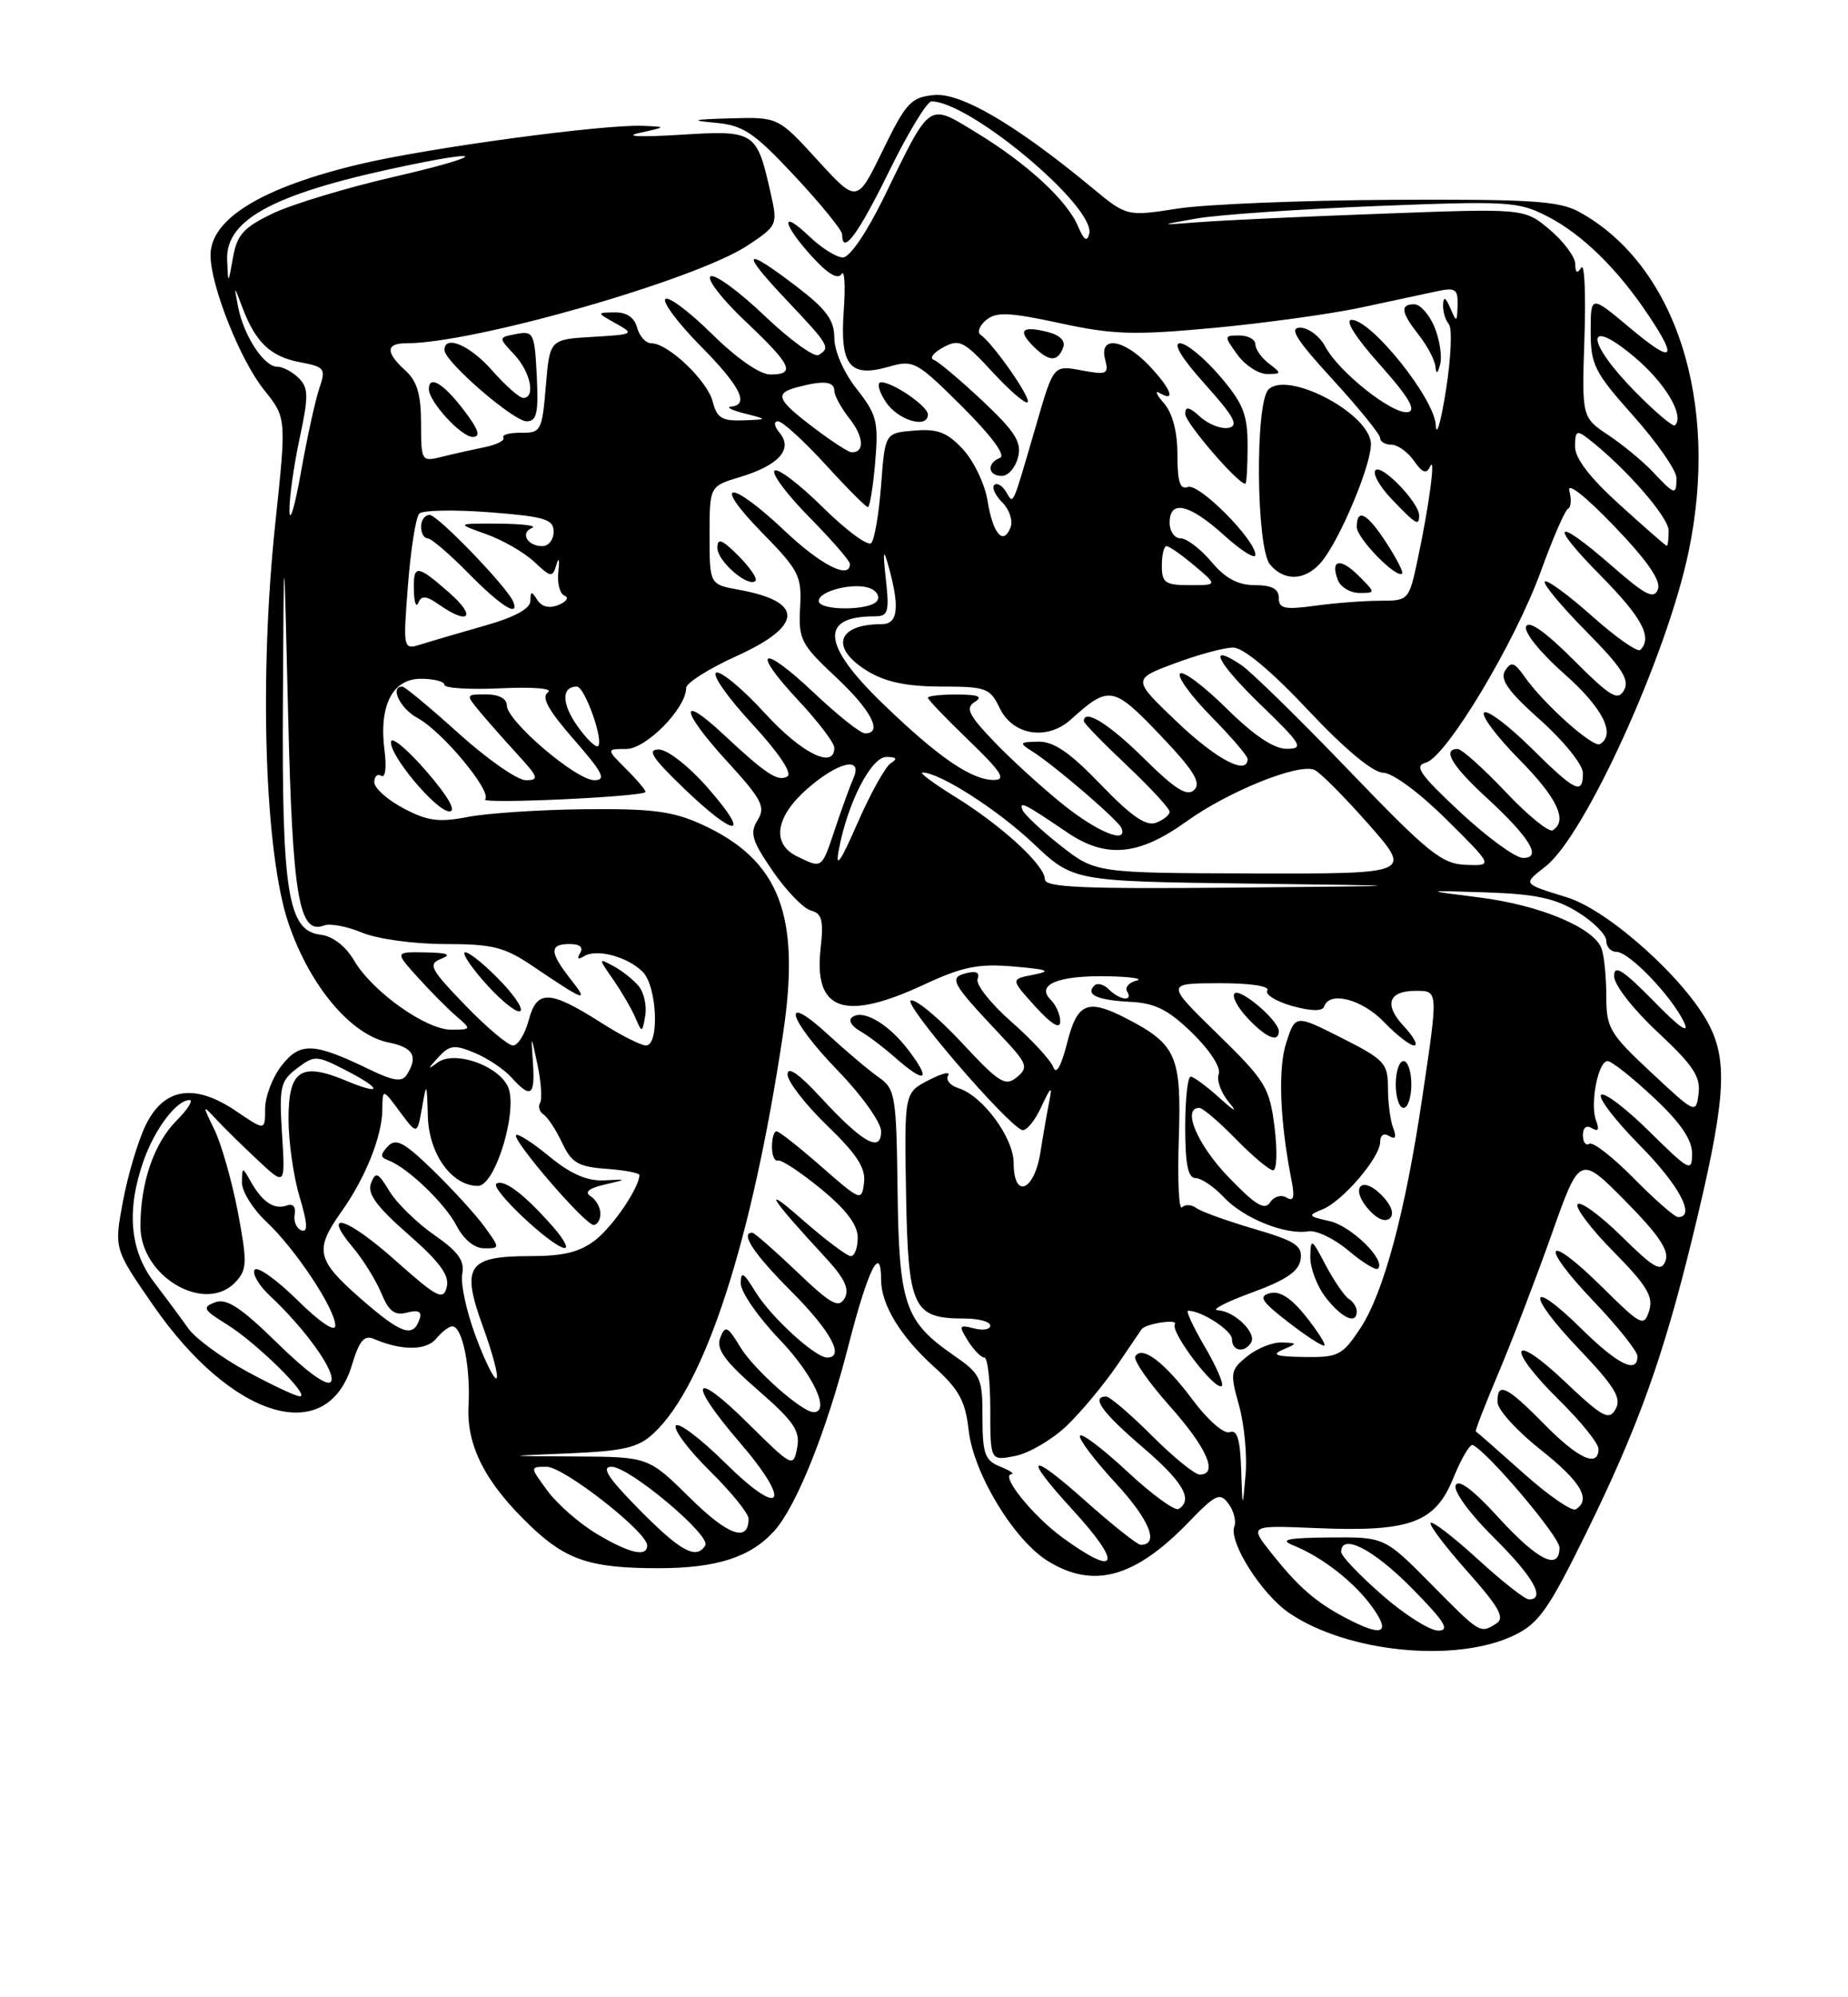 <?xml version="1.0" encoding="UTF-8" standalone="no"?>
<!DOCTYPE svg PUBLIC "-//W3C//DTD SVG 1.1//EN" "http://www.w3.org/Graphics/SVG/1.1/DTD/svg11.dtd" >
<svg xmlns="http://www.w3.org/2000/svg" xmlns:xlink="http://www.w3.org/1999/xlink" version="1.1" viewBox="0 0 237 256">
 <g >
 <path fill="currentColor"
d=" M 194.17 209.61 C 197.33 208.09 198.59 206.31 203.33 196.68 C 210.04 183.05 213.26 174.12 217.03 158.71 C 221.25 141.43 221.67 136.23 219.21 131.42 C 216.24 125.59 206.35 116.70 201.00 115.03 C 195.18 113.22 195.28 113.36 198.24 111.03 C 203.30 107.05 213.75 84.08 216.54 70.80 C 220.59 51.57 214.93 33.96 202.52 27.16 C 199.96 25.75 196.32 25.52 178.50 25.61 C 166.95 25.68 154.57 26.18 151.00 26.74 C 144.50 27.75 144.50 27.75 140.00 24.02 C 130.29 15.99 123.23 11.85 119.79 12.18 C 116.84 12.47 116.19 13.16 113.21 19.28 C 109.91 26.06 109.91 26.06 104.85 20.53 C 99.80 15.00 99.80 15.00 93.65 15.17 C 88.82 15.31 88.40 15.43 91.69 15.73 C 95.34 16.06 96.64 16.93 101.94 22.59 C 105.27 26.16 108.00 29.51 108.00 30.04 C 108.00 32.81 110.04 30.07 114.00 22.00 C 116.43 17.05 118.88 13.00 119.46 13.00 C 124.39 13.00 140.53 26.53 139.69 29.96 C 139.42 31.06 139.01 30.79 138.25 29.00 C 136.84 25.67 131.69 20.93 125.20 16.99 C 118.95 13.19 119.42 12.86 113.38 25.25 C 111.17 29.78 108.98 33.00 108.10 33.00 C 107.28 33.00 105.35 31.79 103.80 30.31 C 100.03 26.70 100.28 28.64 104.14 32.89 C 106.15 35.10 107.46 35.88 107.92 35.13 C 108.31 34.50 108.44 36.59 108.21 39.78 C 107.70 46.86 108.96 48.44 113.97 47.01 C 117.16 46.09 117.54 46.30 123.40 52.12 C 127.14 55.85 129.02 58.37 128.25 58.68 C 126.52 59.36 126.68 61.00 128.48 61.00 C 129.30 61.00 130.23 59.93 130.56 58.61 C 131.05 56.67 130.21 55.34 125.98 51.36 C 123.13 48.69 120.33 46.33 119.75 46.12 C 119.17 45.91 119.72 45.19 120.97 44.52 C 123.03 43.41 123.61 43.70 127.27 47.67 C 129.48 50.07 131.51 51.82 131.79 51.55 C 132.28 51.06 127.37 44.03 125.76 42.91 C 125.29 42.59 125.61 41.74 126.47 41.02 C 127.77 39.95 129.42 40.02 135.93 41.42 C 142.74 42.90 145.43 42.98 155.65 42.03 C 162.15 41.42 170.63 40.25 174.49 39.43 C 178.34 38.60 182.74 37.66 184.25 37.34 C 186.65 36.82 186.99 37.05 186.93 39.12 C 186.86 41.34 186.80 41.37 186.00 39.50 C 185.39 38.08 185.12 37.95 185.07 39.05 C 185.03 39.90 185.36 41.03 185.81 41.55 C 186.26 42.07 186.09 45.88 185.44 50.00 C 184.79 54.12 184.20 56.14 184.13 54.48 C 183.98 51.10 175.90 41.00 173.34 41.00 C 172.43 41.00 173.84 43.25 176.97 46.75 C 180.64 50.85 181.67 52.59 180.58 52.82 C 178.68 53.21 171.73 47.73 169.97 44.44 C 169.25 43.10 167.80 42.00 166.74 42.00 C 165.27 42.00 166.23 43.54 170.91 48.64 C 174.26 52.30 177.00 55.67 177.00 56.14 C 177.00 56.62 177.65 57.00 178.44 57.00 C 179.24 57.00 180.54 57.93 181.34 59.07 C 182.41 60.61 182.94 60.80 183.39 59.82 C 184.17 58.14 183.27 64.89 181.80 71.75 C 180.70 76.94 180.64 77.00 176.98 77.00 C 174.94 77.00 171.19 77.29 168.64 77.64 C 164.75 78.17 164.00 78.01 164.00 76.64 C 164.00 75.48 163.11 75.00 160.94 75.00 C 158.76 75.00 157.14 74.13 155.35 72.00 C 153.96 70.35 152.19 69.00 151.41 69.00 C 150.63 69.00 150.00 68.10 150.00 67.00 C 150.00 63.99 152.53 64.58 157.00 68.62 C 159.20 70.61 161.00 71.73 161.00 71.12 C 161.00 69.17 153.74 61.88 152.34 62.42 C 151.34 62.81 151.00 61.77 151.00 58.30 C 151.00 55.31 150.38 52.95 149.25 51.66 C 148.29 50.56 148.06 49.99 148.75 50.39 C 150.89 51.64 150.13 49.74 147.31 46.80 C 144.06 43.41 140.92 43.00 141.73 46.07 C 142.22 47.96 141.96 48.08 138.69 47.47 C 135.12 46.80 135.12 46.80 132.98 54.15 C 129.69 65.41 130.03 64.66 129.00 63.00 C 128.51 62.21 127.84 61.83 127.51 62.16 C 127.18 62.49 127.64 63.50 128.55 64.41 C 129.45 65.31 129.93 66.74 129.60 67.59 C 128.68 69.99 127.32 68.42 126.65 64.18 C 126.31 62.06 124.89 59.10 123.51 57.60 C 121.47 55.41 120.26 54.94 117.24 55.19 C 113.50 55.50 113.50 55.50 113.00 62.17 C 112.72 65.84 112.15 69.19 111.73 69.61 C 111.30 70.04 108.50 67.96 105.50 65.00 C 102.50 62.04 99.73 59.94 99.33 60.33 C 98.94 60.73 100.95 63.41 103.81 66.31 C 106.66 69.20 109.00 71.89 109.00 72.28 C 109.00 74.33 105.29 72.44 100.59 68.00 C 93.56 61.35 91.16 61.56 97.71 68.25 C 102.48 73.12 102.84 73.82 102.61 77.88 C 102.39 81.96 102.71 82.58 107.18 86.77 C 111.74 91.03 113.28 94.00 110.94 94.00 C 110.36 94.00 107.43 91.68 104.43 88.84 C 97.65 82.43 96.17 83.12 102.40 89.79 C 104.93 92.49 107.00 95.22 107.00 95.85 C 107.00 98.65 102.79 96.55 98.10 91.42 C 95.29 88.35 92.49 86.00 91.86 86.21 C 91.24 86.42 93.28 89.35 96.40 92.72 C 99.81 96.40 101.64 99.11 100.99 99.51 C 99.79 100.25 98.24 99.23 92.77 94.12 C 87.02 88.75 87.28 91.05 93.14 97.47 C 97.73 102.48 98.22 103.42 97.16 105.12 C 96.13 106.77 96.42 107.75 99.11 111.66 C 100.85 114.19 103.05 116.46 104.01 116.71 C 105.42 117.08 105.64 117.98 105.24 121.57 C 104.34 129.58 108.28 130.96 118.50 126.20 C 123.46 123.90 125.45 123.49 130.00 123.88 C 134.45 124.26 134.93 124.46 132.54 124.93 C 129.59 125.50 129.59 125.50 132.76 129.00 C 134.83 131.28 135.95 131.96 135.97 130.95 C 135.99 130.10 135.44 128.84 134.76 128.16 C 132.81 126.21 135.65 125.02 142.00 125.13 C 145.03 125.19 146.71 125.44 145.74 125.69 C 144.77 125.94 144.23 126.57 144.55 127.08 C 145.37 128.41 143.61 128.21 142.22 126.82 C 141.57 126.17 140.73 125.94 140.35 126.32 C 139.17 127.49 140.72 128.19 144.95 128.41 C 148.17 128.57 149.84 129.42 152.93 132.43 C 155.19 134.64 156.61 136.85 156.30 137.66 C 156.00 138.44 156.59 140.07 157.61 141.29 C 158.77 142.67 158.33 142.47 156.43 140.75 C 154.76 139.24 153.08 138.00 152.70 138.00 C 152.31 138.00 152.00 140.93 152.00 144.50 C 152.00 149.23 152.36 151.00 153.33 151.00 C 154.05 151.00 155.70 152.11 156.97 153.47 C 159.50 156.16 164.86 158.32 167.79 157.82 C 168.80 157.65 171.12 158.76 172.94 160.30 C 174.76 161.83 176.46 162.87 176.72 162.61 C 177.79 161.54 173.29 157.13 170.50 156.51 C 167.75 155.90 167.67 155.78 169.58 155.02 C 172.17 153.99 177.00 148.36 177.00 146.36 C 177.00 145.49 177.48 145.18 178.17 145.61 C 178.97 146.10 179.13 145.77 178.67 144.58 C 178.30 143.62 178.00 141.30 178.00 139.43 C 178.00 136.28 177.56 135.81 172.07 133.04 C 166.14 130.04 166.14 130.04 164.97 133.60 C 163.87 136.92 164.13 143.68 165.65 151.38 C 166.06 153.48 165.89 154.05 165.00 153.50 C 164.32 153.08 163.38 153.35 162.88 154.12 C 162.19 155.19 160.98 154.44 157.49 150.81 C 153.52 146.66 151.56 142.00 153.80 142.00 C 154.24 142.00 156.35 143.80 158.50 146.00 C 160.65 148.20 162.80 150.00 163.27 150.00 C 163.75 150.00 163.83 147.52 163.46 144.49 C 162.81 139.36 162.32 138.55 156.13 132.51 C 149.50 126.04 149.50 126.04 156.31 126.02 C 160.34 126.01 162.88 126.39 162.53 126.95 C 162.21 127.47 163.65 128.36 165.72 128.94 C 168.19 129.62 169.62 129.64 169.83 128.99 C 170.51 126.98 174.71 128.09 177.50 131.00 C 179.08 132.65 180.82 134.00 181.36 134.00 C 181.90 134.00 181.32 132.91 180.07 131.57 C 177.45 128.79 178.03 127.00 181.56 127.00 C 184.47 127.00 184.46 126.84 182.40 140.69 C 180.22 155.41 177.44 165.73 174.47 170.23 C 172.15 173.73 171.64 174.00 167.24 173.93 C 163.67 173.88 162.99 173.65 164.50 173.00 C 166.45 172.16 166.44 172.14 164.36 172.07 C 163.18 172.03 161.19 172.83 159.94 173.85 C 157.79 175.59 157.73 175.96 158.90 180.13 C 159.58 182.57 159.96 186.57 159.74 189.03 C 159.35 193.50 159.35 193.50 159.17 188.28 C 159.05 184.47 158.65 183.20 157.71 183.56 C 156.98 183.84 154.91 182.04 152.96 179.43 C 149.33 174.58 146.48 172.42 145.60 173.84 C 145.31 174.31 147.31 177.19 150.04 180.25 C 154.80 185.59 156.28 189.00 153.86 189.00 C 153.23 189.00 150.46 186.75 147.71 184.00 C 144.96 181.25 142.33 179.00 141.86 179.00 C 139.87 179.00 141.34 181.04 146.50 185.46 C 151.71 189.91 153.07 192.22 151.15 193.41 C 150.68 193.70 147.73 191.55 144.60 188.64 C 141.47 185.72 138.72 183.64 138.50 184.01 C 138.27 184.38 140.32 187.10 143.06 190.07 C 147.43 194.79 148.73 198.01 146.28 198.00 C 145.85 197.99 142.69 195.48 139.25 192.42 C 131.95 185.90 131.06 186.43 137.50 193.45 C 143.99 200.52 143.45 202.28 136.36 197.15 C 132.48 194.34 128.22 189.06 129.73 188.94 C 130.15 188.90 129.49 188.47 128.25 187.97 C 126.31 187.19 126.00 186.33 126.00 181.67 C 126.00 176.56 125.80 176.13 122.23 173.66 C 116.03 169.36 115.29 167.16 115.11 152.58 C 114.96 140.44 114.81 139.56 112.72 138.10 C 111.50 137.25 108.59 134.80 106.25 132.65 C 100.00 126.90 100.98 130.55 107.50 137.28 C 110.54 140.42 113.00 143.88 113.00 145.01 C 113.00 147.83 110.61 146.47 105.19 140.59 C 102.44 137.61 101.00 136.62 101.00 137.71 C 101.00 138.62 103.28 141.56 106.06 144.25 C 109.89 147.94 111.05 149.72 110.81 151.59 C 110.51 154.00 110.39 153.95 105.34 149.53 C 102.50 147.04 99.91 145.00 99.59 145.00 C 99.26 145.00 99.00 145.90 99.00 147.00 C 99.00 148.10 99.35 148.89 99.77 148.75 C 100.20 148.61 102.67 150.24 105.27 152.37 C 108.50 155.01 110.00 157.00 110.00 158.62 C 110.00 159.93 109.60 161.00 109.11 161.00 C 108.62 161.00 105.81 158.88 102.86 156.29 C 97.60 151.67 98.65 153.39 105.83 161.15 C 108.32 163.84 108.98 165.22 108.32 166.40 C 107.57 167.73 106.57 167.18 102.19 162.99 C 99.31 160.25 96.74 158.00 96.48 158.00 C 94.87 158.00 96.70 160.74 101.50 165.54 C 106.54 170.59 108.39 174.00 106.08 174.00 C 104.53 174.00 98.83 168.77 96.86 165.54 C 95.35 163.07 95.01 162.87 95.00 164.50 C 95.00 165.60 97.25 168.85 100.00 171.71 C 104.28 176.17 106.54 181.00 104.34 181.00 C 102.85 181.00 96.70 175.55 94.96 172.69 C 93.30 169.96 93.01 169.82 92.37 171.47 C 91.82 172.92 92.90 174.42 97.19 178.16 C 101.83 182.20 102.65 183.40 102.23 185.58 C 101.74 188.13 101.62 188.06 95.87 182.37 C 88.77 175.35 88.10 177.02 94.85 184.86 C 101.68 192.80 100.32 194.74 93.00 187.50 C 89.83 184.37 86.98 182.22 86.67 182.73 C 86.35 183.24 88.32 185.86 91.04 188.54 C 93.77 191.23 96.00 193.98 96.00 194.65 C 96.00 197.75 93.38 196.82 88.48 191.98 C 83.16 186.73 83.16 186.73 73.83 186.68 C 64.50 186.63 64.50 186.63 72.98 186.28 C 80.04 185.98 81.86 185.55 83.83 183.71 C 90.45 177.54 96.43 159.07 100.42 132.53 C 102.71 117.28 99.98 110.23 90.00 105.67 C 86.30 103.98 83.63 103.63 75.00 103.72 C 69.22 103.78 62.48 104.23 60.00 104.71 C 56.30 105.43 54.84 105.24 51.75 103.61 C 49.69 102.52 48.00 101.01 48.00 100.26 C 48.00 99.50 48.41 99.13 48.90 99.44 C 49.41 99.76 49.60 98.36 49.32 96.25 C 48.56 90.47 50.31 87.00 53.98 87.00 C 55.64 87.00 57.00 87.35 57.00 87.78 C 57.00 88.21 60.26 88.41 64.25 88.22 C 68.44 88.03 70.98 88.24 70.27 88.74 C 69.39 89.35 70.31 91.03 73.60 94.79 C 77.32 99.04 77.80 100.00 76.22 100.00 C 73.88 100.00 65.00 92.41 65.00 90.42 C 65.00 89.55 63.97 89.00 62.35 89.00 C 59.70 89.00 59.70 89.01 61.56 91.25 C 62.59 92.49 64.78 94.96 66.42 96.75 C 69.06 99.63 69.17 100.00 67.43 100.00 C 66.35 100.00 62.48 97.30 58.82 94.00 C 55.17 90.70 51.91 88.00 51.59 88.00 C 49.95 88.00 51.32 90.83 53.53 92.02 C 56.71 93.72 63.17 101.49 62.21 102.46 C 61.60 103.08 82.03 102.15 82.77 101.53 C 82.91 101.40 81.84 100.11 80.38 98.65 C 77.73 96.00 77.73 96.00 80.31 96.00 C 82.87 96.00 88.00 90.77 88.00 88.17 C 88.00 87.54 90.92 85.69 94.50 84.07 C 103.04 80.20 103.13 77.10 94.75 75.59 C 91.00 74.91 91.00 74.91 91.00 68.61 C 91.00 62.32 91.00 62.32 94.88 61.15 C 99.85 59.66 101.73 57.59 100.00 55.50 C 99.27 54.62 99.18 54.00 99.78 54.00 C 100.34 54.00 103.06 56.48 105.83 59.50 C 108.59 62.53 111.06 65.00 111.30 65.00 C 111.55 65.00 111.97 62.41 112.24 59.25 C 112.68 54.05 112.46 53.15 109.87 49.86 C 108.21 47.75 107.00 44.99 107.00 43.31 C 107.00 41.02 105.98 39.64 102.14 36.71 C 95.30 31.49 94.86 32.10 100.85 38.44 C 106.37 44.27 106.53 44.55 104.99 45.50 C 104.44 45.85 101.32 43.58 98.05 40.47 C 94.79 37.36 91.68 35.08 91.13 35.42 C 90.59 35.75 92.59 38.34 95.57 41.16 C 101.54 46.80 102.10 48.00 98.78 48.00 C 97.45 48.00 94.46 45.92 91.31 42.81 C 88.41 39.95 85.73 37.94 85.33 38.33 C 84.94 38.73 86.95 41.41 89.81 44.31 C 94.96 49.52 96.15 51.89 93.75 52.12 C 93.06 52.18 93.85 52.58 95.50 53.00 C 98.50 53.76 98.50 53.76 95.27 53.88 C 92.61 53.98 91.93 53.56 91.41 51.50 C 90.74 48.81 85.69 44.00 83.54 44.00 C 82.82 44.00 82.00 43.10 81.71 42.00 C 81.37 40.70 80.36 40.01 78.84 40.04 C 76.50 40.07 76.50 40.07 79.00 41.47 C 81.41 42.81 81.29 42.87 76.00 43.18 C 70.50 43.50 70.50 43.50 70.00 49.50 C 69.52 55.22 69.38 55.50 66.82 55.47 C 65.35 55.45 64.33 55.73 64.56 56.09 C 64.78 56.46 63.68 57.01 62.10 57.33 C 60.52 57.65 58.06 58.20 56.62 58.56 C 54.06 59.20 54.00 59.11 54.00 54.26 C 54.00 50.58 53.49 48.85 52.00 47.50 C 49.43 45.17 49.46 44.00 52.09 44.00 C 60.82 44.00 89.21 35.87 95.87 31.47 C 99.69 28.94 99.75 28.81 98.85 24.82 C 97.04 16.79 96.87 16.68 87.15 17.28 C 82.07 17.59 79.94 17.49 82.00 17.04 C 85.50 16.26 85.50 16.26 82.47 16.13 C 77.45 15.91 55.06 18.93 46.23 21.02 C 33.66 23.99 27.00 28.03 27.00 32.70 C 27.00 36.60 30.80 46.17 33.87 49.98 C 36.74 53.56 36.74 53.56 35.31 67.03 C 33.20 86.91 33.94 109.43 37.02 118.41 C 39.77 126.43 45.01 132.65 49.84 133.62 C 53.01 134.25 53.66 135.41 52.17 137.75 C 51.56 138.72 50.48 138.57 47.37 137.07 C 40.23 133.61 38.51 133.54 36.13 136.56 C 34.96 138.05 34.00 140.55 34.00 142.10 C 34.00 144.94 34.00 144.94 30.29 142.42 C 24.96 138.81 21.04 139.40 18.70 144.18 C 17.71 146.20 16.40 150.60 15.77 153.96 C 14.63 160.07 14.63 160.07 19.63 167.28 C 29.74 181.90 41.95 185.57 45.14 174.94 C 46.06 171.87 46.71 171.08 47.92 171.60 C 51.47 173.13 54.65 173.13 55.93 171.59 C 56.65 170.71 57.59 170.00 58.01 170.00 C 59.29 170.00 60.36 175.22 60.09 180.14 C 59.80 185.35 62.27 190.12 68.14 195.69 C 72.66 199.98 75.80 201.00 84.41 201.00 C 91.89 201.00 96.24 199.61 99.29 196.23 C 102.13 193.09 105.99 183.47 108.78 172.58 C 111.31 162.69 113.00 159.28 113.00 164.05 C 113.00 167.22 115.49 171.31 119.79 175.19 C 122.99 178.08 123.81 179.58 124.23 183.33 C 124.85 188.88 130.07 197.46 134.44 200.12 C 140.26 203.68 145.56 202.21 152.42 195.12 C 155.93 191.49 156.46 191.25 157.56 192.75 C 158.23 193.66 158.56 194.98 158.30 195.66 C 157.55 197.62 161.78 204.31 165.30 206.72 C 172.72 211.80 186.69 213.20 194.17 209.61 Z  M 136.82 182.73 C 138.67 180.95 141.57 177.47 143.26 175.00 C 144.94 172.53 146.36 170.44 146.41 170.37 C 146.91 169.66 151.11 169.01 150.67 169.72 C 150.05 170.73 155.92 178.42 156.70 177.63 C 156.96 177.37 155.97 175.10 154.49 172.58 C 153.02 170.06 152.06 168.00 152.36 168.00 C 154.11 168.00 158.00 170.53 158.00 171.66 C 158.00 173.19 159.60 173.46 160.45 172.08 C 161.21 170.85 158.28 168.02 156.18 167.94 C 155.26 167.91 157.20 166.90 160.50 165.69 C 164.92 164.08 166.58 162.95 166.80 161.42 C 167.05 159.66 166.14 159.06 160.80 157.50 C 157.33 156.48 154.01 155.28 153.41 154.83 C 152.81 154.38 151.99 154.35 151.58 154.75 C 151.18 155.15 151.00 151.17 151.18 145.91 C 151.53 135.36 150.88 133.87 144.50 130.56 C 139.46 127.96 138.16 128.49 136.85 133.70 C 136.09 136.68 135.45 137.81 135.08 136.78 C 134.76 135.90 132.34 133.27 129.69 130.95 C 127.05 128.63 125.11 126.17 125.37 125.48 C 125.69 124.65 125.19 124.40 123.90 124.74 C 121.65 125.32 122.01 125.98 128.24 132.59 C 131.77 136.33 131.95 136.79 130.42 138.06 C 128.93 139.30 128.15 138.81 123.35 133.65 C 120.38 130.46 117.44 128.02 116.81 128.23 C 115.74 128.59 129.09 144.12 131.08 144.84 C 131.60 145.02 132.72 143.67 133.56 141.84 C 134.73 139.31 134.98 139.11 134.60 141.00 C 134.32 142.38 133.79 145.41 133.42 147.75 C 132.63 152.70 130.00 153.72 130.00 149.08 C 130.00 145.84 126.05 140.47 122.94 139.48 C 121.86 139.14 121.25 138.40 121.60 137.85 C 121.94 137.29 120.81 137.56 119.09 138.45 C 115.97 140.07 115.97 140.07 116.20 153.13 C 116.47 167.72 117.07 169.00 123.72 169.00 C 125.53 169.00 127.00 169.41 127.00 169.91 C 127.00 170.40 126.06 170.57 124.90 170.26 C 122.98 169.76 122.92 169.90 124.14 171.86 C 124.88 173.04 125.82 174.00 126.24 174.00 C 126.66 174.00 127.00 176.98 127.00 180.62 C 127.00 187.25 127.00 187.25 130.22 186.61 C 131.99 186.25 134.96 184.51 136.82 182.73 Z  M 167.45 168.70 C 165.60 166.37 164.11 165.42 162.87 165.75 C 161.35 166.14 161.76 166.80 165.26 169.50 C 167.59 171.30 169.66 172.63 169.85 172.46 C 170.04 172.28 168.96 170.59 167.45 168.70 Z  M 174.00 168.06 C 174.00 167.54 173.55 166.84 172.99 166.49 C 172.44 166.15 171.11 164.21 170.03 162.19 C 168.20 158.70 168.09 158.64 168.04 161.12 C 168.02 162.55 168.93 164.92 170.07 166.37 C 172.16 169.01 174.00 169.81 174.00 168.06 Z  M 177.14 153.14 C 174.54 150.54 173.09 152.34 175.58 155.09 C 176.66 156.29 177.71 156.69 178.28 156.12 C 178.84 155.56 178.40 154.40 177.14 153.14 Z  M 181.00 139.00 C 181.00 137.35 180.55 136.00 180.00 136.00 C 179.45 136.00 179.00 137.35 179.00 139.00 C 179.00 140.65 179.45 142.00 180.00 142.00 C 180.55 142.00 181.00 140.65 181.00 139.00 Z  M 116.46 134.54 C 113.84 131.10 110.45 129.21 109.18 130.48 C 108.82 130.85 109.30 131.59 110.26 132.13 C 111.23 132.67 113.25 134.19 114.76 135.52 C 118.72 139.01 119.52 138.55 116.46 134.54 Z  M 164.00 132.17 C 164.00 130.82 159.06 126.60 158.33 127.33 C 157.96 127.70 158.71 129.13 160.00 130.50 C 162.37 133.02 164.00 133.70 164.00 132.17 Z  M 90.83 101.05 C 88.39 98.25 85.63 96.08 84.50 96.07 C 82.94 96.05 83.63 97.13 87.68 101.02 C 94.36 107.45 96.44 107.46 90.83 101.05 Z  M 54.81 99.00 C 52.44 96.25 50.35 94.45 50.17 95.00 C 49.67 96.48 55.92 104.00 57.64 104.00 C 58.56 104.00 57.49 102.12 54.81 99.00 Z  M 174.25 73.81 C 171.88 71.44 170.57 71.71 171.58 74.36 C 171.93 75.26 173.17 76.00 174.33 76.00 C 176.44 76.00 176.44 76.00 174.25 73.81 Z  M 94.70 71.24 C 92.59 69.13 92.00 68.91 92.00 70.22 C 92.00 71.93 95.97 75.36 96.89 74.45 C 97.17 74.17 96.18 72.73 94.70 71.24 Z  M 169.30 72.22 C 171.75 69.51 176.14 58.99 175.80 56.64 C 175.23 52.73 165.07 47.53 162.68 49.92 C 160.94 51.66 161.10 70.21 162.87 72.35 C 164.66 74.50 167.28 74.45 169.30 72.22 Z  M 177.82 69.61 C 175.34 65.77 174.00 65.05 174.00 67.55 C 174.00 68.99 179.11 74.22 179.82 73.51 C 180.00 73.33 179.10 71.58 177.82 69.61 Z  M 182.00 66.06 C 182.00 64.43 177.21 59.46 176.41 60.26 C 175.99 60.68 176.93 62.37 178.51 64.01 C 181.62 67.26 182.00 67.48 182.00 66.06 Z  M 160.00 57.18 C 160.00 53.10 159.45 51.72 156.42 48.18 C 154.45 45.88 152.16 44.00 151.33 44.00 C 150.38 44.00 151.59 45.97 154.54 49.25 C 158.27 53.39 158.90 54.57 157.56 54.84 C 156.62 55.02 154.98 54.39 153.93 53.43 C 152.49 52.13 152.00 52.03 152.00 53.05 C 152.00 54.18 158.73 62.00 159.70 62.00 C 159.87 62.00 160.00 59.83 160.00 57.18 Z  M 59.43 52.50 C 56.87 49.14 55.00 48.03 55.00 49.87 C 55.00 51.48 59.14 56.00 60.62 56.00 C 61.70 56.00 61.38 55.05 59.43 52.50 Z  M 68.84 48.18 C 68.56 42.69 68.42 42.39 66.22 42.81 C 63.89 43.25 63.89 43.25 65.95 45.44 C 68.04 47.67 68.73 51.00 67.10 51.00 C 66.61 51.00 64.82 49.42 63.13 47.50 C 60.28 44.25 57.00 42.85 57.00 44.87 C 57.00 46.34 65.85 54.00 67.54 54.00 C 68.84 54.00 69.07 52.95 68.84 48.18 Z  M 119.00 53.12 C 119.00 52.07 114.53 49.00 113.01 49.00 C 112.42 49.00 112.68 50.11 113.59 51.50 C 115.14 53.87 119.00 55.02 119.00 53.12 Z  M 162.75 46.61 C 161.79 45.88 161.00 44.77 161.00 44.14 C 161.00 43.51 160.08 43.00 158.95 43.00 C 156.96 43.00 156.95 43.06 158.70 45.47 C 159.69 46.83 161.40 47.94 162.50 47.94 C 164.37 47.94 164.39 47.85 162.75 46.61 Z  M 183.97 41.92 C 183.30 40.31 182.14 39.00 181.38 39.00 C 179.51 39.00 179.67 40.03 182.00 43.00 C 183.08 44.38 184.02 46.17 184.09 47.00 C 184.19 48.02 184.38 47.92 184.70 46.67 C 184.96 45.66 184.63 43.53 183.97 41.92 Z  M 136.33 44.59 C 136.68 43.68 135.96 42.96 134.32 42.54 C 131.06 41.73 130.47 42.33 132.52 44.38 C 134.51 46.37 135.62 46.43 136.33 44.59 Z  M 172.50 207.33 C 168.69 205.32 166.48 203.38 163.00 199.00 C 160.23 195.50 160.23 195.50 168.78 195.86 C 180.83 196.37 184.03 195.21 186.37 189.48 C 187.39 186.97 188.52 185.04 188.87 185.21 C 190.81 186.10 200.00 196.95 200.00 198.35 C 200.00 201.39 197.24 200.04 192.20 194.53 C 188.91 190.93 187.02 189.51 186.68 190.39 C 186.39 191.14 188.54 194.08 191.58 197.08 C 196.61 202.05 198.29 205.00 196.08 205.00 C 195.57 205.00 192.63 202.69 189.55 199.87 C 186.46 197.05 183.73 194.94 183.48 195.19 C 183.23 195.43 185.35 198.23 188.18 201.41 C 192.24 205.97 193.03 207.37 191.91 208.08 C 189.81 209.41 189.89 209.46 183.50 203.00 C 177.56 197.00 177.56 197.00 170.53 197.06 C 165.08 197.11 164.03 197.34 165.85 198.07 C 169.57 199.56 173.74 202.82 176.03 206.04 C 178.44 209.42 177.27 209.85 172.50 207.33 Z  M 177.23 204.42 C 174.35 201.90 172.00 199.43 172.00 198.92 C 172.00 196.46 176.11 198.55 181.00 203.50 C 185.27 207.82 186.01 209.00 184.45 209.00 C 183.36 209.00 180.11 206.94 177.23 204.42 Z  M 76.50 196.58 C 74.30 195.26 71.47 192.79 70.22 191.09 C 67.94 188.00 67.94 188.00 70.11 188.00 C 72.30 188.00 83.00 196.36 83.00 198.08 C 83.00 199.63 80.70 199.10 76.50 196.58 Z  M 82.00 193.50 C 77.97 189.42 77.05 188.00 78.43 188.00 C 80.72 188.00 91.23 196.82 90.45 198.08 C 89.30 199.95 87.30 198.87 82.00 193.50 Z  M 195.34 188.79 C 192.13 185.92 189.40 183.53 189.27 183.47 C 189.14 183.42 190.46 180.03 192.19 175.94 C 193.92 171.85 196.97 163.89 198.97 158.27 C 202.59 148.03 202.59 148.03 208.44 153.93 C 212.72 158.26 214.10 160.31 213.60 161.60 C 213.03 163.08 212.17 162.61 207.99 158.49 C 205.27 155.81 202.72 153.94 202.33 154.34 C 201.94 154.73 204.00 157.46 206.91 160.41 C 211.21 164.77 212.07 166.19 211.50 168.00 C 210.83 170.10 210.50 169.94 205.42 164.92 C 198.19 157.78 197.30 159.37 204.38 166.79 C 207.47 170.03 210.00 173.20 210.00 173.84 C 210.00 176.15 207.48 174.91 202.81 170.31 C 195.96 163.57 195.68 165.76 202.47 172.88 C 207.06 177.70 207.99 179.20 207.20 180.60 C 206.35 182.12 205.55 181.69 200.62 177.02 C 193.67 170.45 193.10 172.71 200.00 179.50 C 202.75 182.21 205.00 185.00 205.00 185.71 C 205.00 188.17 202.39 186.97 198.00 182.50 C 193.21 177.62 191.97 177.05 192.06 179.75 C 192.09 180.71 194.56 183.43 197.56 185.80 C 202.74 189.89 204.11 192.20 202.09 193.45 C 201.58 193.76 198.55 191.66 195.34 188.79 Z  M 31.64 175.77 C 28.42 174.02 25.05 171.54 24.14 170.26 C 23.24 168.98 21.26 166.31 19.75 164.33 C 16.62 160.23 16.19 155.02 18.45 148.68 C 19.89 144.64 22.66 141.00 24.29 141.00 C 24.83 141.00 24.09 142.18 22.65 143.62 C 19.75 146.53 18.01 151.58 18.01 157.16 C 18.00 163.67 26.40 168.53 30.28 164.25 C 31.69 162.69 31.71 161.71 30.50 155.32 C 29.74 151.38 28.40 146.65 27.51 144.82 C 25.93 141.57 25.94 141.54 27.76 143.50 C 28.79 144.60 31.19 146.96 33.11 148.75 C 36.59 152.00 36.59 152.00 36.17 145.35 C 35.79 139.29 35.96 138.54 38.08 136.94 C 40.32 135.25 40.58 135.25 44.21 137.11 C 49.05 139.58 49.13 140.50 44.34 138.50 C 38.59 136.10 37.00 137.16 37.00 143.41 C 37.00 146.31 37.64 150.80 38.42 153.40 C 39.44 156.78 39.51 158.00 38.67 157.70 C 38.03 157.48 37.63 156.56 37.79 155.66 C 37.96 154.68 37.57 154.22 36.79 154.51 C 35.19 155.09 33.67 154.10 32.19 151.50 C 31.07 149.52 31.06 149.52 31.03 151.56 C 31.01 152.70 32.41 154.95 34.13 156.56 C 37.88 160.07 43.00 167.78 43.00 169.91 C 43.00 170.81 41.03 169.49 38.12 166.62 C 35.43 163.97 32.97 162.24 32.65 162.76 C 32.33 163.28 33.22 164.79 34.63 166.10 C 39.18 170.35 43.16 175.93 42.45 177.08 C 42.02 177.78 39.46 175.95 35.63 172.21 C 30.89 167.57 29.07 166.37 27.59 166.92 C 25.89 167.56 26.06 167.88 29.09 169.75 C 32.92 172.13 39.91 179.01 38.45 178.97 C 37.93 178.96 34.86 177.52 31.64 175.77 Z  M 61.03 171.34 C 59.83 168.15 59.05 164.53 59.28 163.30 C 59.61 161.59 58.78 160.43 55.69 158.29 C 53.48 156.75 50.90 154.24 49.96 152.70 C 48.48 150.26 48.17 150.12 47.58 151.66 C 47.07 152.98 48.28 154.64 52.36 158.21 C 56.43 161.78 57.68 163.50 57.29 164.98 C 56.84 166.73 56.06 166.32 50.69 161.54 C 44.43 155.97 41.13 154.99 45.30 159.94 C 46.59 161.48 48.21 164.09 48.90 165.75 C 49.87 168.09 50.62 168.65 52.21 168.24 C 53.64 167.86 54.13 168.11 53.82 169.04 C 52.99 171.53 51.49 171.02 46.25 166.44 C 40.57 161.47 40.29 160.21 43.81 155.27 C 46.84 151.01 48.99 145.66 49.03 142.28 C 49.06 139.50 49.06 139.50 51.28 142.49 C 53.50 145.47 53.50 145.47 54.12 141.99 C 54.71 138.64 54.74 138.68 54.87 143.08 C 55.01 147.93 57.94 152.00 61.29 152.00 C 63.58 152.00 66.56 141.91 65.08 139.15 C 63.62 136.42 58.19 134.64 56.10 136.20 C 54.80 137.17 54.81 137.05 56.18 135.55 C 57.65 133.94 58.26 133.86 60.86 134.94 C 62.51 135.62 64.63 137.04 65.58 138.09 C 68.08 140.85 68.63 140.48 68.35 136.25 C 68.09 132.50 68.09 132.50 68.94 136.50 C 69.40 138.70 69.55 140.89 69.26 141.36 C 68.98 141.84 69.18 142.51 69.72 142.86 C 70.25 143.21 71.33 144.85 72.10 146.50 C 73.30 149.04 74.16 149.55 77.76 149.81 C 80.09 149.98 82.00 150.34 82.00 150.61 C 82.00 152.18 78.66 157.13 76.39 158.91 C 74.39 160.48 72.30 161.00 67.99 161.00 C 59.95 161.00 59.10 162.27 61.95 170.09 C 63.17 173.43 63.95 176.38 63.68 176.65 C 63.41 176.92 62.22 174.53 61.03 171.34 Z  M 62.15 157.25 C 61.06 155.74 58.10 152.50 55.59 150.05 C 51.82 146.39 50.78 145.83 49.75 146.92 C 48.75 147.99 48.75 148.34 49.79 148.72 C 52.24 149.62 57.08 154.25 58.56 157.12 C 59.47 158.87 60.85 160.00 62.09 160.00 C 64.14 160.00 64.14 160.00 62.15 157.25 Z  M 70.93 157.25 C 67.27 153.09 64.66 151.10 63.67 151.71 C 62.74 152.28 70.81 159.88 72.42 159.96 C 72.93 159.98 72.26 158.76 70.93 157.25 Z  M 77.00 155.56 C 77.00 154.77 76.44 153.76 75.75 153.33 C 74.92 152.80 75.50 152.31 77.50 151.84 C 80.50 151.14 80.50 151.14 77.43 151.29 C 75.30 151.39 73.17 150.46 70.48 148.25 C 68.35 146.49 66.42 145.25 66.19 145.48 C 65.60 146.06 75.03 157.00 76.12 157.00 C 76.60 157.00 77.00 156.35 77.00 155.56 Z  M 209.54 151.04 C 206.86 148.32 204.29 146.32 203.83 146.60 C 203.37 146.89 203.00 146.39 203.00 145.50 C 203.00 144.52 203.46 144.17 204.17 144.61 C 204.96 145.09 205.13 144.78 204.70 143.65 C 203.88 141.53 204.95 136.00 206.17 136.00 C 206.67 136.00 209.32 138.09 212.04 140.64 C 215.51 143.88 217.00 146.05 217.00 147.85 C 217.00 150.28 216.68 150.11 211.52 145.02 C 208.51 142.05 205.73 139.94 205.33 140.33 C 204.94 140.73 207.18 143.64 210.31 146.81 C 215.33 151.88 217.53 156.00 215.21 156.00 C 214.78 156.00 212.23 153.77 209.54 151.04 Z  M 211.75 137.45 C 206.41 132.47 206.00 131.77 206.00 127.63 C 206.00 125.17 205.72 122.43 205.38 121.54 C 204.36 118.88 197.45 116.00 189.73 115.03 C 182.50 114.12 182.50 114.12 190.60 114.38 C 196.94 114.59 199.49 115.14 202.35 116.91 C 204.36 118.15 206.00 119.80 206.00 120.58 C 206.00 121.36 206.59 122.00 207.30 122.00 C 208.93 122.00 214.35 127.64 215.96 131.00 C 216.75 132.65 215.43 131.75 212.08 128.32 C 208.11 124.28 207.00 123.58 207.00 125.12 C 207.00 126.22 209.46 129.38 212.59 132.29 C 217.11 136.50 218.12 138.01 217.84 140.16 C 217.50 142.80 217.45 142.77 211.75 137.45 Z  M 59.64 128.82 C 55.17 124.19 54.85 123.57 56.58 122.89 C 57.97 122.35 57.41 122.12 54.56 122.07 C 50.63 122.00 50.63 122.00 53.56 125.25 C 55.18 127.04 57.40 129.28 58.50 130.23 C 60.48 131.93 60.47 131.96 57.90 131.98 C 54.66 132.01 47.77 127.12 45.41 123.11 C 44.31 121.25 42.66 119.98 41.09 119.80 C 36.93 119.31 36.14 114.40 36.28 90.00 C 36.40 68.50 36.40 68.50 36.95 91.50 C 37.51 114.98 38.34 119.85 41.55 118.62 C 42.32 118.32 44.52 118.74 46.44 119.54 C 48.39 120.35 53.08 121.00 57.04 121.00 C 63.18 121.00 64.70 121.38 68.32 123.83 C 75.02 128.36 75.59 128.57 73.23 125.57 C 70.46 122.05 70.42 121.00 73.06 121.00 C 74.36 121.00 74.86 121.42 74.40 122.15 C 73.95 122.89 74.13 123.04 74.90 122.56 C 76.52 121.56 80.48 122.62 82.43 124.57 C 84.27 126.41 84.60 134.00 82.84 134.00 C 82.20 134.00 79.61 132.69 77.09 131.08 C 70.48 126.88 68.85 126.82 67.81 130.75 C 67.33 132.54 66.42 134.00 65.79 134.00 C 65.15 134.00 62.39 131.67 59.64 128.82 Z  M 81.91 126.39 C 81.22 125.57 79.77 124.41 78.68 123.83 C 76.71 122.77 76.71 122.78 78.69 125.63 C 79.78 127.21 81.05 129.40 81.51 130.50 C 82.32 132.41 82.37 132.40 82.75 130.19 C 82.97 128.93 82.59 127.22 81.91 126.39 Z  M 63.73 125.27 C 61.72 123.25 59.85 121.82 59.58 122.09 C 59.31 122.35 60.67 124.30 62.60 126.40 C 64.53 128.50 66.40 129.94 66.75 129.58 C 67.11 129.22 65.75 127.28 63.73 125.27 Z  M 134.00 112.70 C 134.00 110.90 128.49 105.84 122.50 102.13 C 119.75 100.43 117.86 99.03 118.29 99.02 C 120.42 98.97 127.91 103.75 132.50 108.09 C 137.65 112.96 137.65 112.96 160.08 113.25 C 182.50 113.54 182.50 113.54 158.25 113.77 C 138.87 113.95 134.00 113.74 134.00 112.70 Z  M 107.56 109.00 C 108.67 102.96 111.72 97.00 113.69 97.02 C 114.99 97.03 115.14 97.26 114.23 97.83 C 113.54 98.28 111.60 101.76 109.94 105.57 C 107.82 110.42 107.11 111.45 107.56 109.00 Z  M 136.00 108.37 C 133.53 106.43 131.33 104.37 131.12 103.79 C 130.71 102.64 131.36 102.96 136.89 106.71 C 141.86 110.07 146.04 109.68 152.16 105.29 C 157.48 101.46 166.43 97.84 168.54 98.66 C 169.21 98.91 172.31 102.02 175.44 105.56 C 181.13 112.00 181.13 112.00 160.81 111.95 C 140.50 111.90 140.50 111.90 136.00 108.37 Z  M 102.25 109.78 C 98.91 108.17 99.42 104.71 103.53 101.10 C 107.50 97.63 110.70 96.89 109.45 99.75 C 109.02 100.71 107.96 103.63 107.09 106.24 C 105.35 111.42 105.47 111.33 102.25 109.78 Z  M 173.00 98.76 C 166.68 92.18 160.47 86.11 159.22 85.26 C 154.75 82.26 156.01 84.84 161.71 90.36 C 166.95 95.43 167.27 95.96 165.03 95.98 C 163.38 95.99 160.82 94.28 157.31 90.81 C 154.41 87.95 151.73 85.94 151.34 86.33 C 150.94 86.72 152.73 89.19 155.31 91.81 C 157.89 94.43 160.00 96.89 160.00 97.28 C 160.00 99.45 155.99 97.34 150.95 92.53 C 145.21 87.06 145.21 87.06 150.64 85.03 C 153.63 83.91 157.01 83.00 158.15 83.00 C 159.45 83.00 163.03 85.99 167.74 91.00 C 172.45 96.01 176.05 99.01 177.38 99.04 C 178.60 99.06 182.05 101.61 185.50 105.03 C 191.50 110.98 191.50 110.98 188.00 110.85 C 184.90 110.73 183.19 109.35 173.00 98.76 Z  M 187.24 104.07 C 182.08 99.26 181.31 98.15 182.86 97.75 C 185.47 97.06 194.31 82.35 197.64 73.14 C 199.16 68.94 200.72 65.37 201.10 65.20 C 201.48 65.04 201.55 64.00 201.26 62.90 C 200.96 61.74 203.35 63.62 206.99 67.41 C 211.27 71.87 213.05 74.43 212.62 75.54 C 212.12 76.86 211.03 76.30 206.77 72.58 C 199.39 66.13 198.46 66.88 205.28 73.78 C 210.57 79.13 211.96 81.71 210.37 83.30 C 210.02 83.64 207.24 81.70 204.19 78.98 C 201.13 76.26 198.41 74.26 198.12 74.54 C 197.84 74.82 200.23 77.69 203.42 80.92 C 208.00 85.55 209.02 87.13 208.28 88.46 C 207.48 89.89 206.55 89.33 201.78 84.56 C 198.16 80.95 196.04 79.46 195.71 80.31 C 195.43 81.04 197.59 83.71 200.61 86.37 C 205.53 90.71 207.26 94.10 205.20 95.37 C 204.33 95.91 198.00 90.26 195.51 86.72 C 194.20 84.86 193.79 84.74 193.02 85.97 C 192.33 87.09 193.44 88.64 197.55 92.30 C 200.57 95.00 203.00 98.02 203.00 99.08 C 203.00 101.95 202.06 101.50 196.31 95.81 C 193.41 92.95 190.73 90.94 190.33 91.33 C 189.94 91.73 191.95 94.41 194.81 97.31 C 199.72 102.27 201.10 105.20 199.13 106.42 C 198.65 106.72 195.92 104.50 193.07 101.48 C 190.22 98.47 187.46 96.00 186.94 96.00 C 184.93 96.00 186.18 98.13 190.57 102.17 C 196.24 107.39 197.83 110.02 195.29 109.96 C 194.30 109.93 190.68 107.28 187.24 104.07 Z  M 136.34 103.12 C 133.68 100.98 129.70 97.37 127.51 95.08 C 124.21 91.64 123.78 90.75 125.01 89.97 C 126.10 89.28 125.49 89.03 122.75 89.02 C 120.69 89.01 119.00 89.19 119.00 89.43 C 119.00 89.67 121.36 92.13 124.25 94.91 C 128.39 98.89 129.08 99.96 127.50 99.97 C 124.62 100.00 120.38 97.10 113.25 90.22 C 105.43 82.68 105.06 79.00 112.14 79.00 C 113.91 79.00 114.07 78.49 113.61 74.25 C 113.21 70.62 113.28 70.21 113.93 72.50 C 115.42 77.85 115.18 80.00 113.08 80.00 C 107.33 80.00 106.40 83.05 111.25 86.01 C 113.56 87.42 116.28 87.99 120.70 88.00 C 126.47 88.00 126.98 88.19 128.20 90.75 C 129.88 94.26 134.30 94.97 137.35 92.21 C 142.22 87.81 142.77 87.91 148.76 94.19 C 153.07 98.70 154.08 100.32 153.17 101.23 C 152.26 102.14 150.77 101.22 146.71 97.21 C 142.21 92.76 139.00 90.78 139.00 92.44 C 139.00 92.69 141.47 95.23 144.50 98.09 C 147.53 100.95 150.00 103.63 150.00 104.04 C 150.00 104.45 149.22 105.09 148.26 105.45 C 146.99 105.94 145.08 104.62 141.17 100.56 C 137.23 96.46 135.13 95.02 133.17 95.06 C 130.71 95.11 130.65 95.21 132.39 96.31 C 135.25 98.11 143.45 105.16 143.83 106.14 C 144.65 108.24 140.78 106.68 136.34 103.12 Z  M 74.05 93.06 C 72.02 90.21 71.99 88.00 73.98 88.00 C 74.98 88.00 77.44 94.89 76.71 95.62 C 76.44 95.89 75.24 94.74 74.05 93.06 Z  M 52.32 74.98 C 52.68 70.39 53.33 66.27 53.77 65.83 C 54.21 65.39 58.27 65.31 62.79 65.66 C 69.89 66.21 71.00 66.55 71.00 68.15 C 71.00 69.17 70.35 70.00 69.56 70.00 C 67.63 70.00 66.67 68.30 68.24 67.66 C 68.93 67.39 67.03 67.14 64.00 67.12 C 58.50 67.09 58.50 67.09 62.34 68.46 C 64.46 69.21 67.23 70.81 68.50 72.00 C 70.69 74.05 70.85 74.07 71.37 72.34 C 71.68 71.33 71.78 71.72 71.61 73.22 C 71.43 74.71 71.79 76.12 72.40 76.35 C 73.00 76.58 72.67 77.11 71.65 77.53 C 70.46 78.02 69.48 77.79 68.91 76.90 C 68.18 75.73 68.03 75.75 68.02 77.02 C 68.01 78.01 66.00 79.11 62.25 80.17 C 59.09 81.07 55.42 82.14 54.09 82.56 C 51.68 83.32 51.68 83.32 52.32 74.98 Z  M 57.65 76.00 C 53.45 72.31 52.98 72.28 53.08 75.75 C 53.12 77.26 53.38 77.94 53.66 77.25 C 54.05 76.29 54.66 76.35 56.31 77.50 C 60.15 80.19 61.15 79.07 57.65 76.00 Z  M 65.83 77.14 C 65.13 75.33 56.14 66.00 55.10 66.00 C 54.49 66.00 54.00 66.67 54.00 67.50 C 54.00 68.33 54.38 69.00 54.84 69.00 C 55.30 69.00 57.66 71.02 60.09 73.49 C 64.16 77.64 66.64 79.21 65.83 77.14 Z  M 105.00 77.02 C 105.00 75.74 109.54 74.61 111.56 75.39 C 112.42 75.72 112.85 76.44 112.50 76.99 C 111.70 78.29 105.00 78.31 105.00 77.02 Z  M 149.00 72.50 C 149.00 71.12 149.27 70.00 149.61 70.00 C 149.94 70.00 151.55 71.12 153.18 72.50 C 156.15 75.00 156.15 75.00 152.58 75.00 C 149.43 75.00 149.00 74.70 149.00 72.50 Z  M 207.74 64.71 C 203.89 61.23 201.98 58.74 201.99 57.21 C 202.00 55.23 202.22 55.09 203.66 56.21 C 208.43 59.91 214.00 66.27 214.00 68.02 C 214.00 69.11 213.89 69.98 213.75 69.96 C 213.61 69.94 210.91 67.58 207.74 64.71 Z  M 37.12 65.50 C 37.09 63.85 37.68 59.67 38.42 56.21 C 39.59 50.78 39.57 49.71 38.31 48.46 C 37.51 47.66 36.27 47.00 35.54 47.00 C 33.85 47.00 31.25 43.02 30.54 39.35 C 29.99 36.50 29.99 36.50 31.12 39.50 C 32.80 43.91 34.72 45.73 38.50 46.43 C 41.66 47.03 41.81 47.24 40.95 49.78 C 40.44 51.28 39.38 56.10 38.60 60.50 C 37.82 64.90 37.15 67.15 37.12 65.50 Z  M 212.02 60.53 C 210.75 59.17 208.16 57.03 206.28 55.78 C 202.86 53.50 202.86 53.50 203.20 43.31 C 203.39 37.70 203.21 33.65 202.79 34.31 C 202.27 35.12 202.03 34.98 202.02 33.84 C 202.01 32.93 200.54 30.95 198.75 29.44 C 195.50 26.71 195.50 26.71 177.50 27.38 C 167.60 27.74 157.03 28.23 154.00 28.46 C 148.50 28.88 148.50 28.88 153.50 28.00 C 156.25 27.52 166.60 26.81 176.50 26.41 C 193.48 25.74 194.73 25.82 198.50 27.76 C 202.92 30.04 207.44 34.46 211.40 40.39 C 215.28 46.19 214.57 46.67 209.00 42.00 C 204.00 37.81 204.00 37.81 204.00 42.50 C 204.00 46.76 204.49 47.73 209.50 53.34 C 212.52 56.73 214.99 60.29 215.00 61.25 C 215.00 63.52 214.79 63.47 212.02 60.53 Z  M 104.50 54.93 C 99.62 51.24 99.26 50.43 102.21 49.64 C 105.59 48.73 107.00 48.87 107.00 50.09 C 107.00 50.69 107.89 52.32 108.99 53.71 C 110.80 56.02 110.90 58.04 109.19 57.97 C 108.81 57.96 106.70 56.59 104.50 54.93 Z  M 209.69 50.19 C 203.35 43.75 203.24 40.43 209.54 45.70 C 213.55 49.05 216.07 53.27 214.81 54.52 C 214.57 54.76 212.27 52.81 209.69 50.19 Z  M 29.13 33.32 C 28.91 28.01 35.42 24.64 52.80 21.09 C 63.09 18.98 61.35 20.18 50.50 22.67 C 44.45 24.06 37.48 26.17 35.00 27.35 C 31.24 29.15 30.40 30.08 29.88 33.00 C 29.26 36.50 29.26 36.50 29.13 33.32 Z "/>
</g>
</svg>